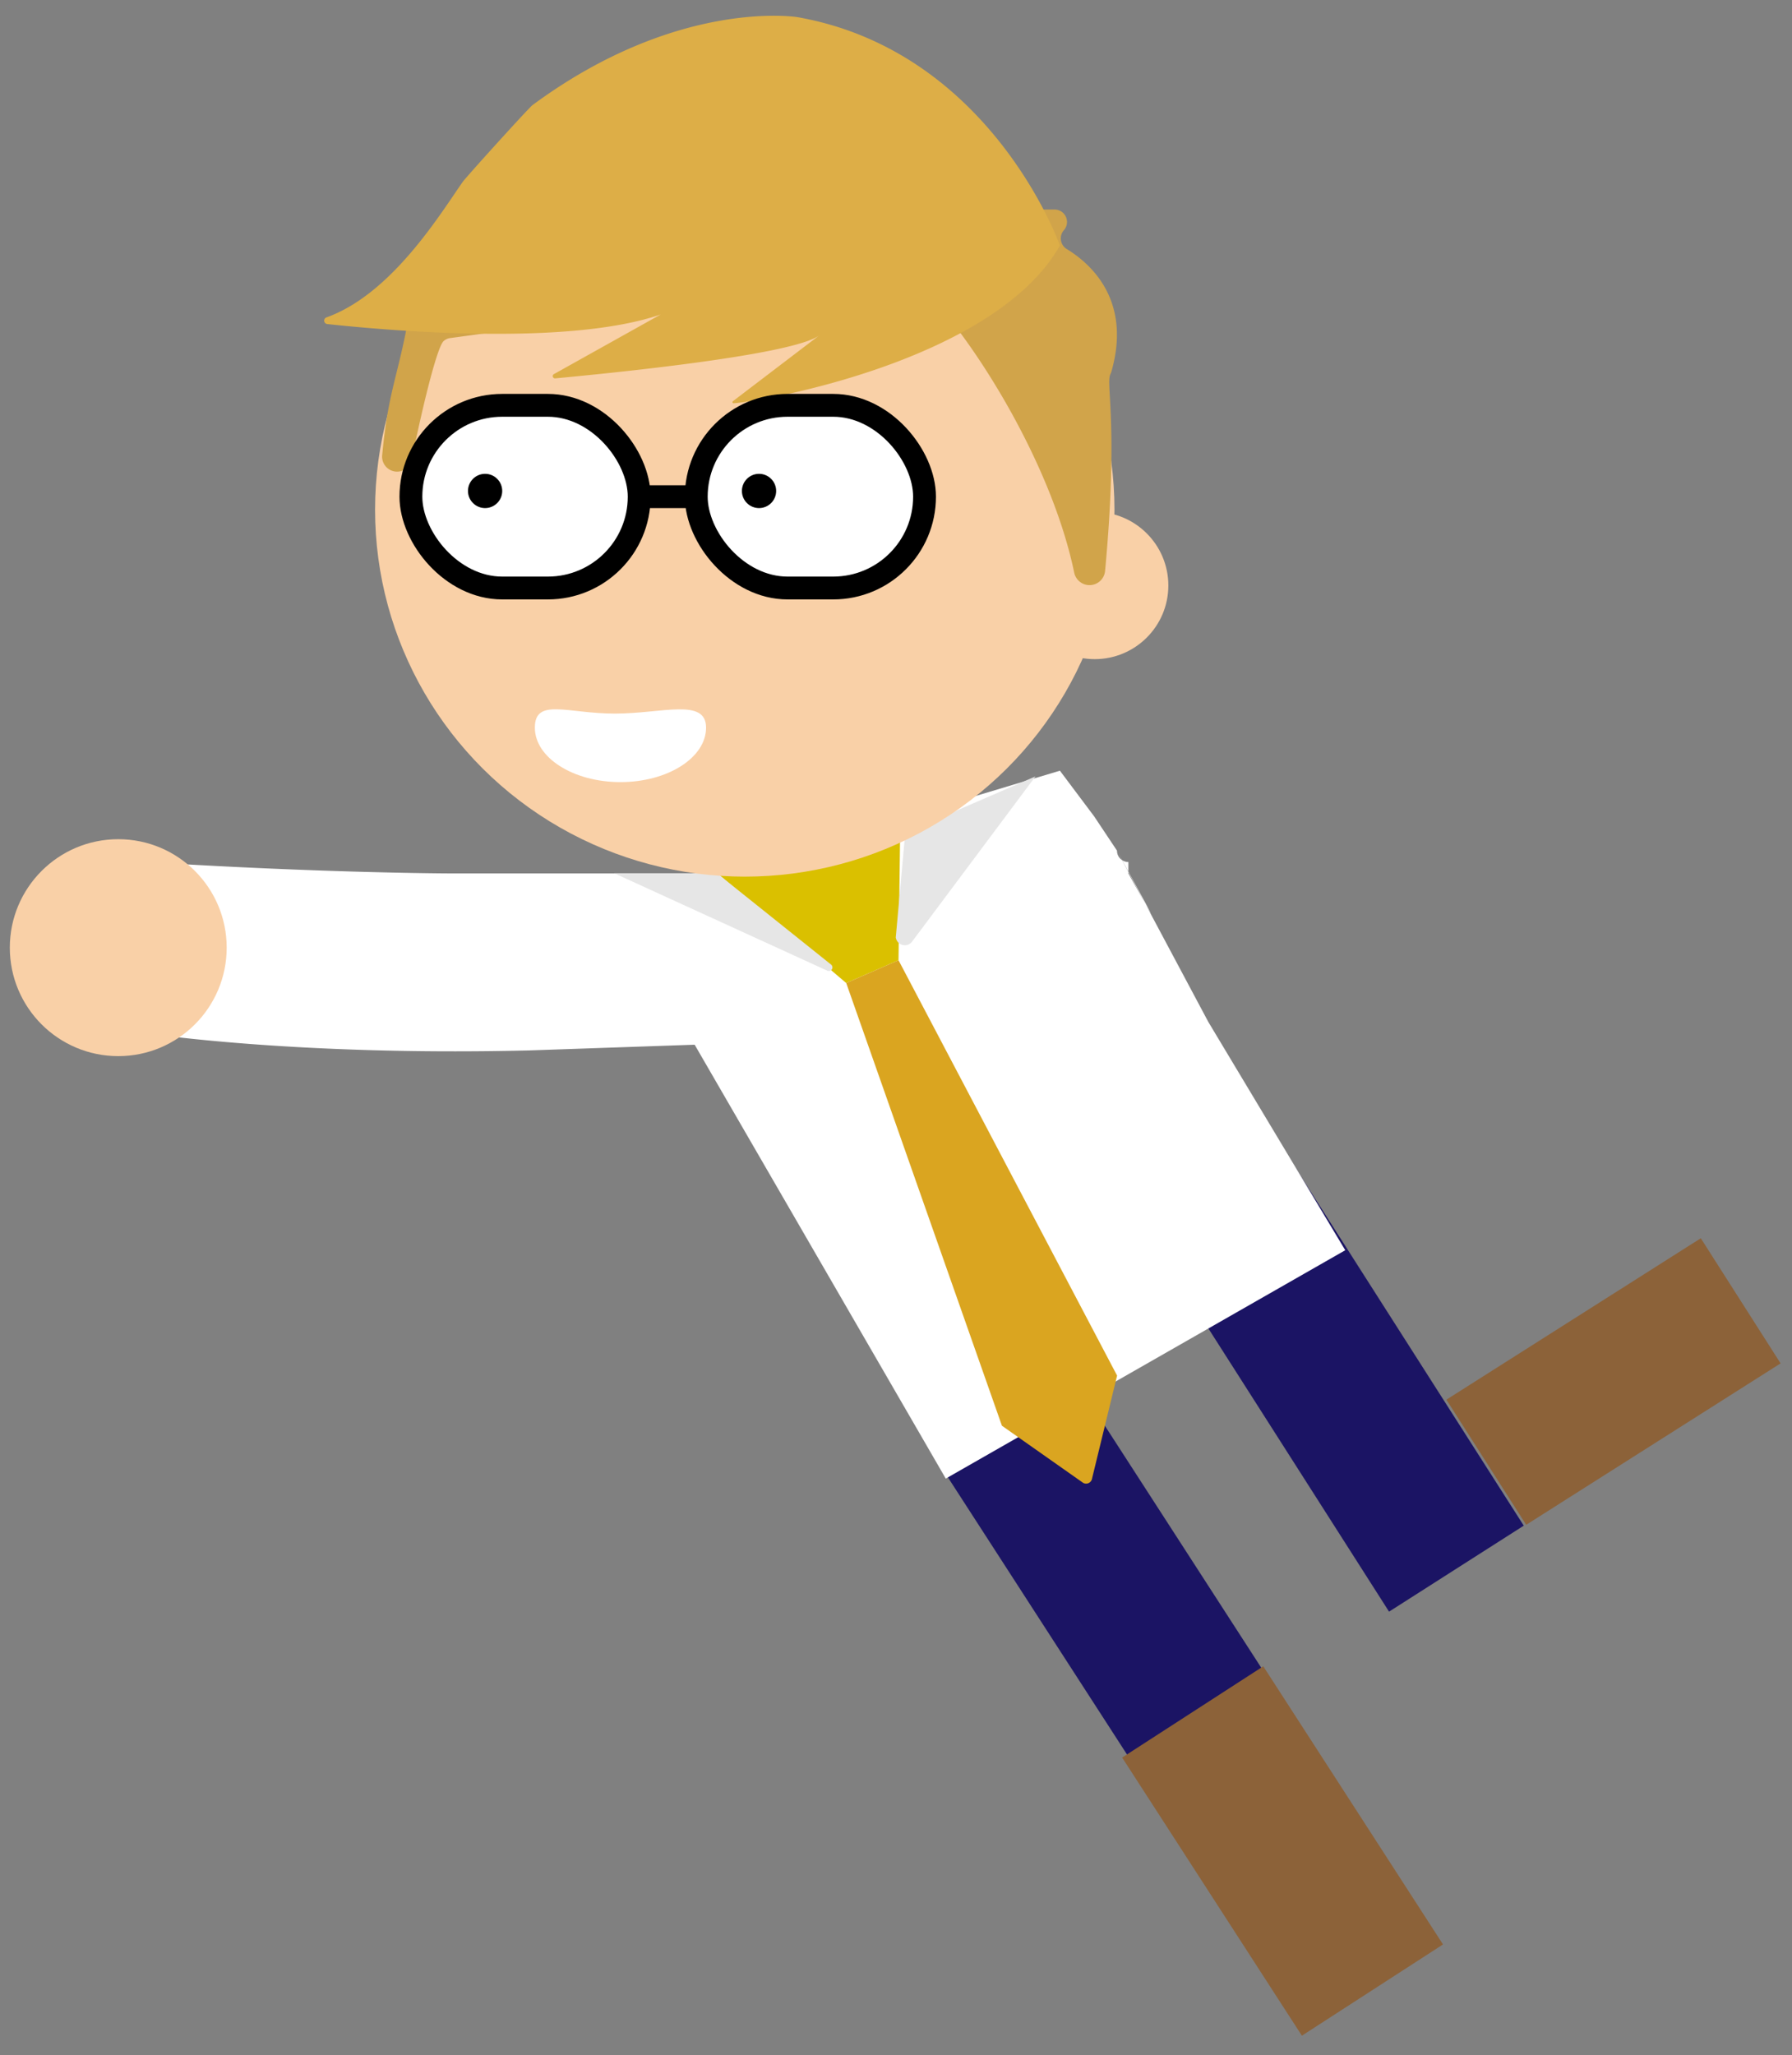 <svg viewBox="0 0 157 180" xmlns="http://www.w3.org/2000/svg"><rect x="0" y="0" width="157" height="180" fill="#808080" stroke="none"/><path d="m109.86 100.5h14v40h-14z" fill="#1b1464" transform="matrix(-.843 .538 -.538 -.843 280.18 159.24)"/><path d="m133.71 133.55 22.29-14.14-6.99-10.96-22.29 14.14z" fill="#8c6239"/><path d="m92.16 121.93h14v39h-14z" fill="#1b1464" transform="matrix(-.84 .543 -.543 -.84 259.22 206.33)"/><path d="m97.92 154.73h29v14.72h-29z" fill="#8c6239" transform="matrix(.543 .84 -.84 .543 187.48 -20.33)"/><path d="m60.86 91.5 22 38 35-20-12-20-8-15c6 11 1 2 1 2v-1a1 1 0 0 1 -1-1l-2-3-3-4-30 9h-23s-11 0-27-1v15s13 2 33.5 1.5z" fill="#fff"/><circle cx="10.36" cy="83" fill="#f9d0a7" r="9.5"/><path d="m78.86 73.13-.14 10.97-4.58 2-11.28-9.6z" fill="#DAC000"/><path d="m78.72 84.1 19.15 36.38-2.19 9a.53.53 0 0 1 -.79.39l-7.11-5-13.64-38.77z" fill="#DAA520"/><path d="m79.31 72.94-.83 9.16a.8.8 0 0 0 1.43.37l10.81-14.47z" fill="#e6e6e6"/><path d="m72.81 84.48-10-8h-9l18.72 8.56a.32.32 0 0 0 .28-.56z" fill="#e6e6e6"/><ellipse cx="65.25" cy="44.64" fill="#f9d0a7" rx="32.39" ry="32.14"/><circle cx="95.91" cy="51.28" fill="#f9d0a7" r="6.45"/><path d="m46.86 63.73c0 2.63 3.36 4.77 7.5 4.77s7.5-2.14 7.5-4.77-3.86-1.23-8-1.23-7-1.41-7 1.23z" fill="#fff"/><path d="m33.49 39.81c.51-5.47 1.36-6.81 2.27-11.81a1.09 1.09 0 0 1 .58-.78l22.76-11.57a1 1 0 0 1 .63-.11l22.37 2.81h10.3a1.09 1.09 0 0 1 .81 1.81 1.09 1.09 0 0 0 .23 1.64c2 1.21 5.74 4.39 3.94 10.72a1.17 1.17 0 0 1 -.09.24c-.44.8.72 4.45-.47 17.23a1.37 1.37 0 0 1 -2.71.15c-2.11-10.14-9.64-21.74-14.11-25.72a1.07 1.07 0 0 0 -.93-.23l-39.7 5.43a1.08 1.08 0 0 0 -.51.26c-.54.51-1.72 5.17-2.77 10.3a1.31 1.31 0 0 1 -2.6-.37z" fill="#d1a44a"/><path d="m64.27 35.32c2.59-.17 22.9-3.74 28.59-13.82 0 0-6-17-23-20 0 0-10.46-1.7-23.2 7.7-.37.28-5.86 6.35-6.12 6.73-1.92 2.73-6.2 9.82-11.94 11.87a.3.3 0 0 0 .06.58c5 .54 21 2 29.23-.84l-9.35 5.22a.2.2 0 0 0 .1.38c4.13-.39 20.88-2 23.17-3.79l-7.6 5.79a.1.1 0 0 0 .06.18z" fill="#ddae47"/><g stroke="#000" stroke-miterlimit="10" stroke-width="2"><rect fill="#fff" height="16" rx="8" width="20" x="61" y="35.5"/><rect fill="#fff" height="16" rx="8" width="20" x="36" y="35.5"/><path d="m56 43.5h5" fill="none"/></g><circle cx="42.5" cy="43" r="1.5"/><circle cx="66.5" cy="43" r="1.5"/></svg>